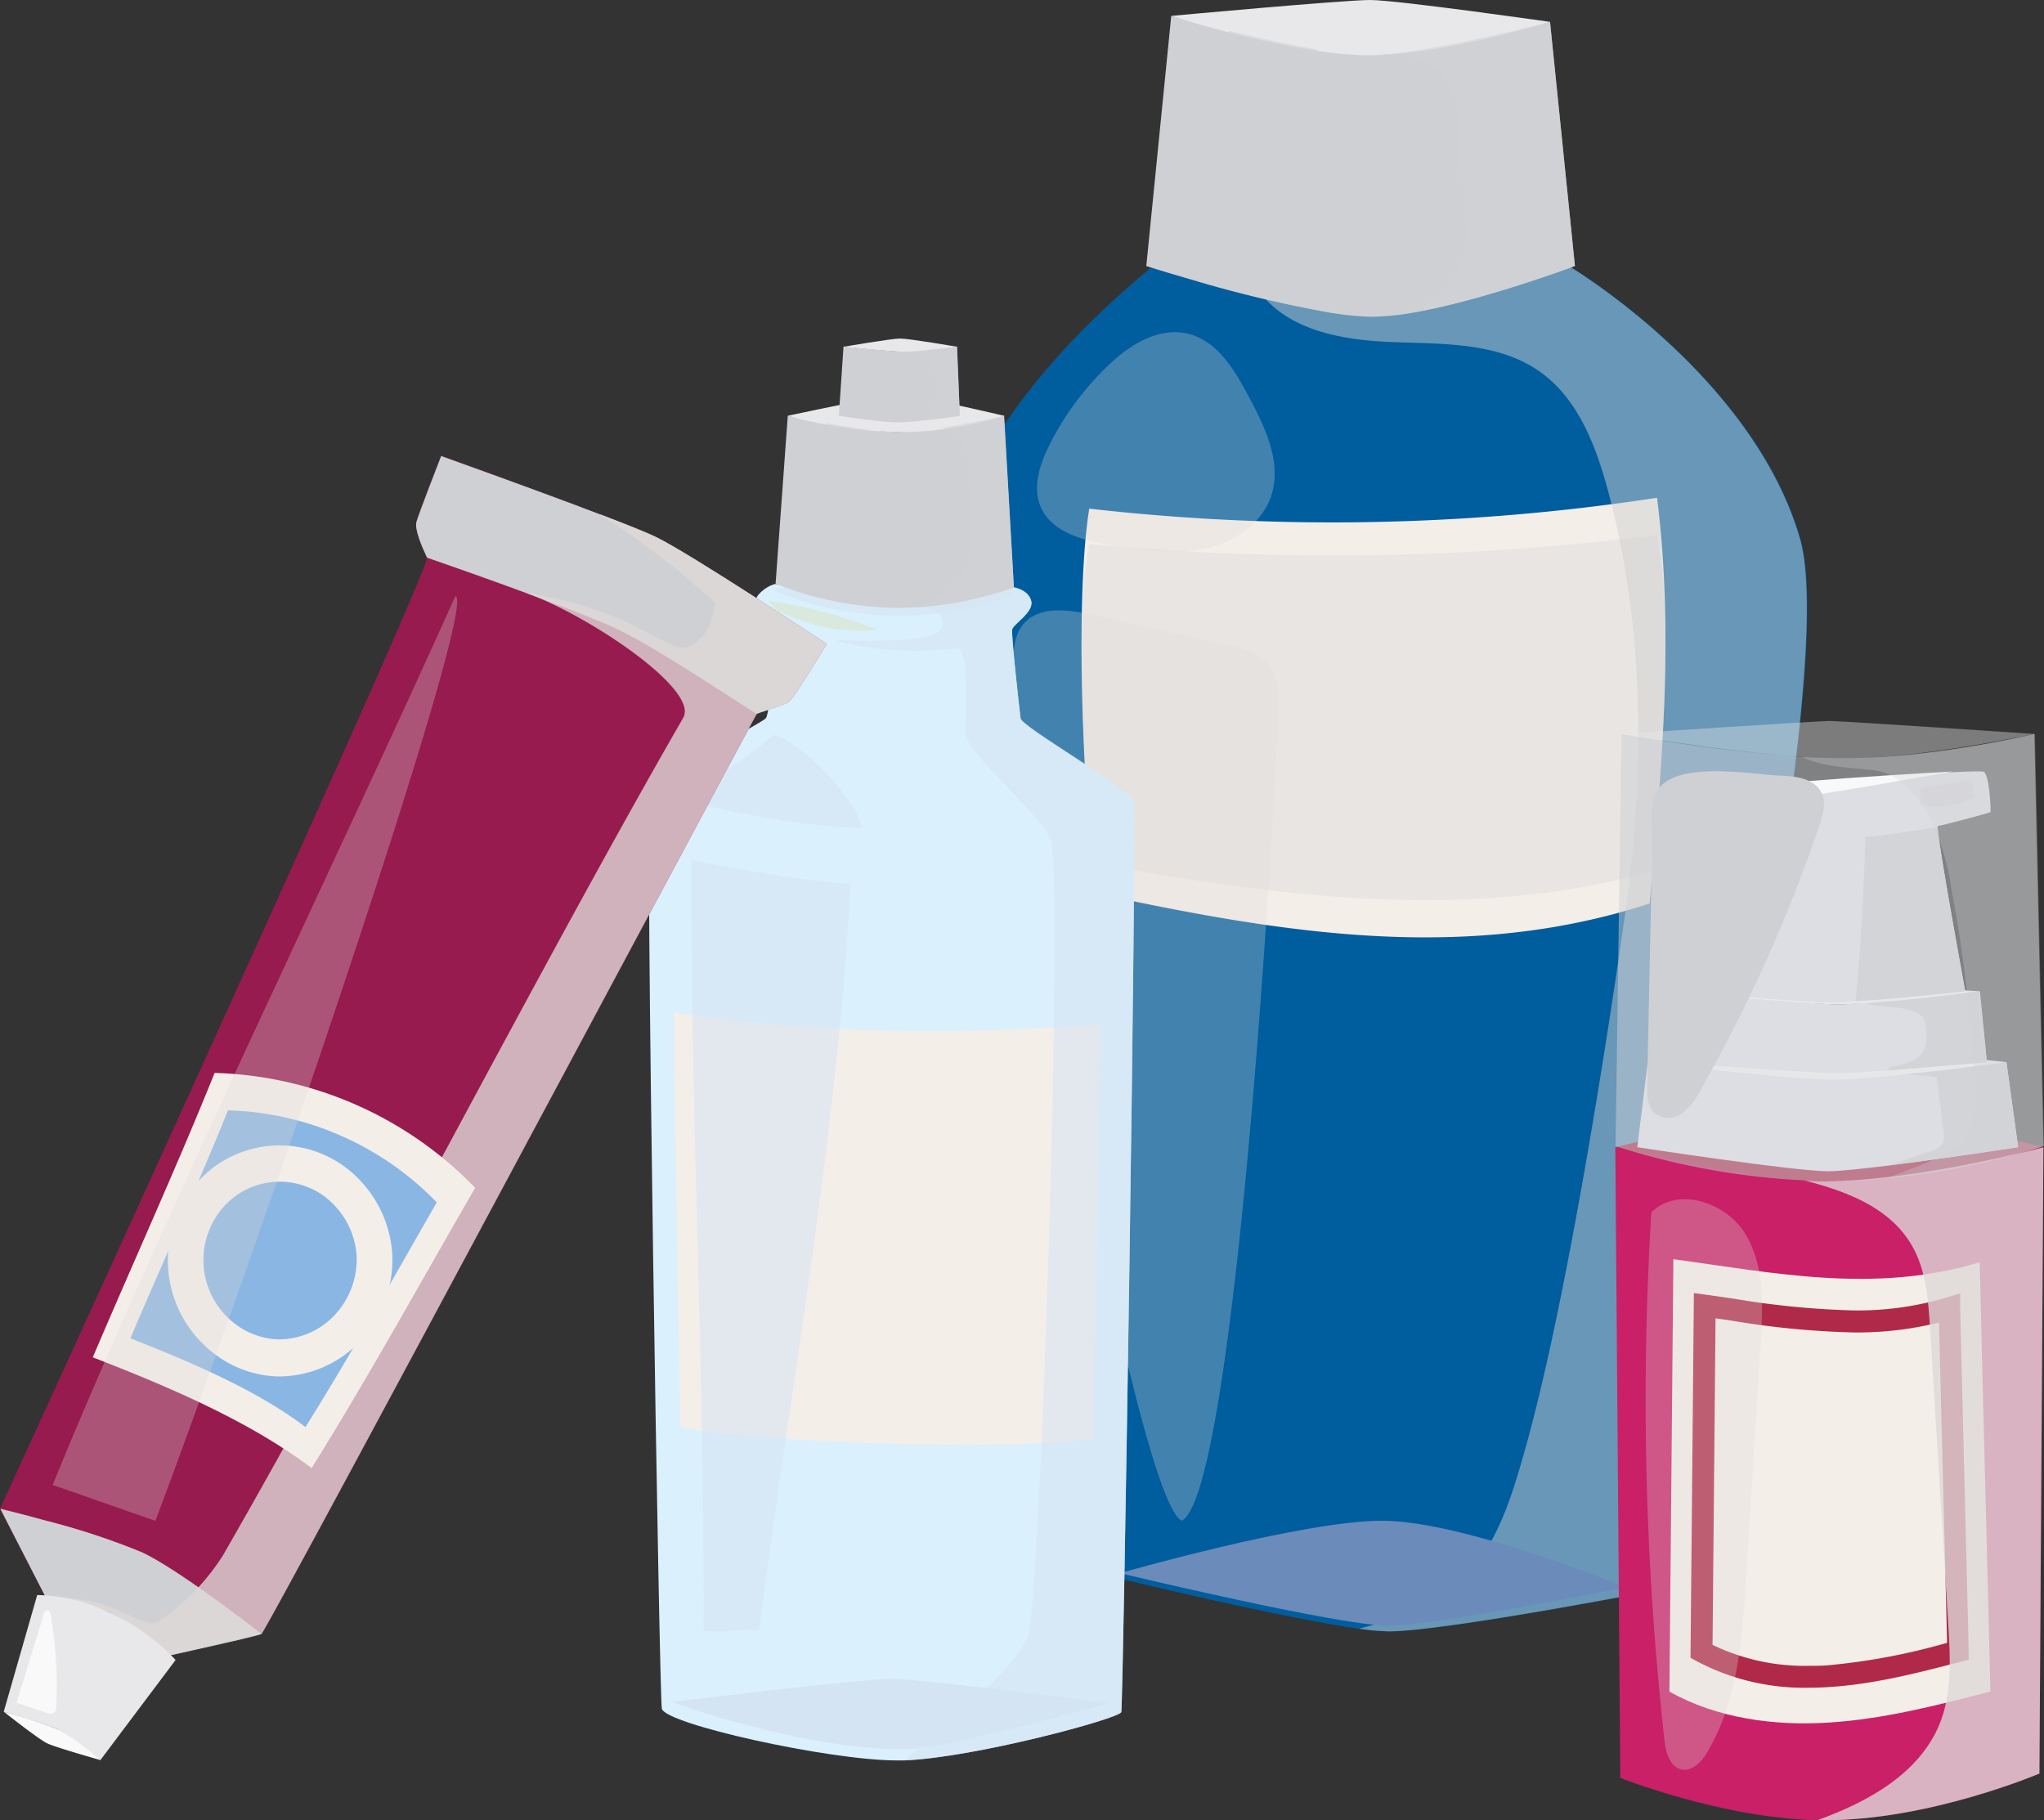 <svg xmlns="http://www.w3.org/2000/svg" viewBox="0 0 280.22 249.54"><rect x="0" y="0" width="280.22" height="249.54" fill="#333333" stroke="none"/><title>Depositphotos_127072694_06</title><g data-name="Layer 2"><g data-name="ëÎÓÈ 1" style="isolation:isolate"><path d="M224.21 218.55s-26.65 5.1-33.83 5.1a32.31 32.31 0 0 1-4.06-.37c-10.85-1.52-33.87-7.12-33.87-7.12S125.5 100.05 129.26 78 155.9 38.51 158 36.47c0 0 7.45 2.3 15.18 4.08 4.88 1.12 9.87 2 13.18 2 8.54 0 28.7-6.12 28.7-6.12s25.28 15 31.76 37.41-22.61 144.71-22.61 144.71z" fill="#005d9e"/><path d="M226.15 123.87c-25.11 8.16-50 4.16-75.82-1.38-.76-.33-3.56-36.56-1-52.76a295.14 295.14 0 0 0 77.84-1.49c2.35 18.44.66 37.13-1.02 55.63z" fill="#f4eee9"/><path d="M226.15 119.56c-25.11 6.78-50 3.45-75.82-1.15-.76-.27-3.56-30.38-1-43.83a354.7 354.7 0 0 0 77.84-1.24c2.35 15.32.66 30.84-1.02 46.22z" style="mix-blend-mode:multiply" fill="#cfd0d4" opacity=".3"/><path d="M224.21 218.55s-26.65 5.1-33.83 5.1a32.31 32.31 0 0 1-4.06-.37c5.1-1.3 10-2.93 13.78-6.4 5-4.55 7.05-11.38 8.89-17.86 5.44-19.08 10.9-53.36 13.7-73s2.89-39.88-2.31-59c-1.67-6.14-4.17-12.54-9.42-16.17-5.61-3.88-13-3.7-19.78-3.94-6.59-.23-13.91-1.38-18.06-6.36 4.88 1.12 9.87 2 13.18 2 8.54 0 28.7-6.12 28.7-6.12s25.28 15 31.76 37.41-22.55 144.71-22.55 144.71z" style="mix-blend-mode:multiply" fill="#d1d2d3" opacity=".5"/><path d="M215.91 36.47s-12.27 4.61-21.8 6.32a34.89 34.89 0 0 1-5.95.64 38.18 38.18 0 0 1-5.58-.53 171.32 171.32 0 0 1-18.38-4.32c-4.14-1.18-7.05-2.11-7.05-2.11l3.42-34.28s3.41.95 7.93 2c3.71.9 8.16 1.9 12.09 2.57a48.46 48.46 0 0 0 6.38.75h2.13C197.18 7 212.5 3 212.5 3z" fill="#cfd0d4"/><path d="M212.5 3s-21-3-24.65-3-27.28 2.18-27.28 2.18 16.62 5.39 27 5.39S212.5 3 212.5 3z" fill="#e8e8ea"/><path d="M153.54 215.67s25-7.19 35.92-7.19c11.28 0 33.31 9.13 33.31 9.13s-25.91 5.25-32.56 5.25-36.67-7.19-36.67-7.19z" fill="#6b8bba"/><path d="M182.58 42.9a171.32 171.32 0 0 1-18.38-4.32q2.15-17.17 4.29-34.35c3.71.9 8.16 1.9 12.09 2.57z" style="mix-blend-mode:screen" fill="#cfd0d4" opacity=".6"/><path d="M200.7 35.25a16.14 16.14 0 0 0 .22-5.25q-.42-6.07-.82-12.14c-.19-2.76-.45-5.73-2.31-7.78-2.1-2.34-5.46-2.69-8.71-2.55C197.18 7 212.5 3 212.5 3l3.42 33.46s-12.27 4.61-21.8 6.32l.66-.43c2.62-1.73 5.12-4.05 5.92-7.1z" style="mix-blend-mode:multiply" fill="#d1d2d3" opacity=".6"/><path d="M143.87 61c-1.34 2.66-2.37 5.83-1.17 8.55 1.57 3.54 6 4.6 9.85 5.21 4.07.65 8.24 1.29 12.29.52s8-3.27 9.38-7.14c1.6-4.55-.71-9.45-3-13.72-1.93-3.67-4.33-7.71-8.37-8.67s-8 1.54-10.94 4.37A39.72 39.72 0 0 0 143.87 61z" style="mix-blend-mode:screen" fill="#ddd8d7" opacity=".3"/><path d="M173.39 90.58a9.6 9.6 0 0 0-4.67-2l-19.15-4.31c-3.18-.72-7.05-1.23-9.2 1.21-1.57 1.78-1.51 4.42-1.34 6.78 2.59 36 17.53 114 23 116.21 6.51-3.53 11.61-76.81 13.19-110.32.12-2.67.11-5.71-1.83-7.57z" style="mix-blend-mode:screen" fill="#ddd8d7" opacity=".3"/><path d="M280.14 157.27l-.55 85.87s-15 6.4-29.4 6.4h-1.06c-13.16-.29-27-5.81-27-5.81l-.68-86.45s13.53 2.5 23.59 3.27c1.84.14 3.56.23 5.07.23 9.79-.01 30.03-3.51 30.03-3.51z" fill="#c92067"/><path d="M272.87 231.89c-.47-20.34-1-38.51-1.46-58.85-14.27 4.35-28.16 1.48-42-.42l-.54 59.29c6.57 3.68 14.36 4.72 21.87 4.24s14.84-2.36 22.13-4.26z" fill="#f4eee9"/><path d="M248.07 231.37a31.44 31.44 0 0 1-15.53-3.67l-.78-.43.46-50 1.69.23 3.91.56a115.09 115.09 0 0 0 16.39 1.59 42.74 42.74 0 0 0 12.63-1.76l1.89-.58v2c.19 8.12.39 15.82.58 23.51s.4 15.39.58 23.52v1.19l-1.15.3c-5.81 1.51-11.81 3.07-18 3.45-.83.06-1.74.09-2.67.09zm-13.29-5.87a29.06 29.06 0 0 0 13.29 2.87c.85 0 1.72 0 2.59-.08a87.79 87.79 0 0 0 16.27-3.07c-.18-7.69-.37-15-.56-22.32-.18-7.08-.36-14.17-.54-21.59a46.89 46.89 0 0 1-11.62 1.36 117.28 117.28 0 0 1-16.82-1.62l-2.2-.32z" fill="#b02949"/><path d="M280.14 157.27l-.55 85.87s-15 6.4-29.4 6.4h-1.06c7-2.52 14-6.4 16.79-13.22 1.71-4.24 1.46-9 1.18-13.55l-2.5-40.64c-.24-3.91-.53-8-2.49-11.38-3.53-6.13-11.23-8.2-18.14-9.71l1.11-.48c1.84.14 3.56.23 5.07.23 9.75-.02 29.99-3.52 29.99-3.52z" style="mix-blend-mode:multiply" fill="#ddd8d7" opacity=".8"/><path d="M280.14 157.28s-20.39-5.36-28.87-5.36c-9.09 0-29.78 5.36-29.78 5.36s17.85 4.65 28.66 4.65c12.62 0 29.99-4.65 29.99-4.65z" fill="#b02949"/><path d="M276.67 157.27s-10.07 1.55-17.89 2.53c-3.58.44-6.69.77-8.16.77-4.68 0-26.16-3.3-26.16-3.3l1.44-11.66s21 1.49 24.94 1.49c1.3 0 4.37-.16 7.92-.38 7.19-.44 16.31-1.11 16.31-1.11z" fill="#ededf2"/><path d="M266.35 156.7a2.57 2.57 0 0 0 .1-1.49l-.93-7.52a36.29 36.29 0 0 0-7.66-.29l.9-.69c7.19-.44 16.31-1.11 16.31-1.11l1.61 11.66s-10.07 1.55-17.89 2.53l5.94-2a2.62 2.62 0 0 0 1.62-1.09z" fill="#d9d9dd"/><path d="M275.07 145.61c-.15 0-20.8-2.19-23.74-2.19s-25.43 2.19-25.43 2.19 19.22 2.4 25.4 2.4 23.77-2.4 23.77-2.4z" fill="#fff"/><path d="M272.4 145.61s-7.66.68-13.75 1.13c-3 .21-5.59.38-6.73.38-3.47 0-23.65-1.5-23.65-1.5l.85-9.72s18.88 1.79 22.88 1.79c.89 0 2.4-.09 4.18-.24 6-.48 15.25-1.55 15.25-1.55z" fill="#ededf2"/><path d="M259.18 146.27c2.74-.66 5.63-.73 4.77-5.93-.37-2.21-3.84-2.15-7.82-2.64v-.25c6-.48 15.25-1.55 15.25-1.55l1 9.72s-7.66.68-13.75 1.13c.21-.16.37-.43.55-.48z" fill="#d9d9dd"/><path d="M271.41 135.89s-18.29-1-20.26-1-22 1-22 1 16.9 1.79 22.85 1.79 19.41-1.79 19.41-1.79z" fill="#fff"/><path d="M265.63 113.45c.08 2.3 3.79 22.44 3.79 22.44s-8.89 1-14.77 1.36c-1.61.11-3 .18-3.9.18-4.27 0-20-1.57-20-1.57s3.73-26.63 4.46-27.28 36-3.26 36.77-2.77 1 5.46.89 5.54-6.77 1.88-7.18 1.88c-.06.01-.06.08-.06.22z" fill="#ededf2"/><path d="M269.42 135.89s-8.89 1-14.77 1.36l-.24-.07q1-11.21 1.32-22.45c3.28-.19 7.58-1.11 9.91-1.29.07 2.31 3.78 22.45 3.78 22.45z" fill="#d9d9dd"/><path d="M280.14 157.13a102.49 102.49 0 0 1-21.53 4.42c-2.51.24-5.13.38-7.8.38a100.89 100.89 0 0 1-29.33-4.8l.82-56.5a242.45 242.45 0 0 0 24.63 3.14c2 .12 3.92.19 5.73.19 12.29 0 26.23-3.34 26.23-3.34z" style="mix-blend-mode:screen" fill="#cfd0d4" opacity=".5"/><path d="M278.9 100.62s-26.34-1.78-28.09-1.78-28.5 1.78-28.5 1.78S242 104 252.67 104s26.23-3.38 26.23-3.38z" style="mix-blend-mode:screen" fill="#e8e8ea" opacity=".4"/><path d="M270.14 107.1a.74.74 0 0 0-.61-.08l-6.27 1v2.38a12.58 12.58 0 0 0 7.41-1l-.3-1.84a.73.73 0 0 0-.23-.46z" fill="#d9d9dd"/><path d="M235.18 108.59s8.49.86 10.14.86 22.43-3.69 22.43-3.69-28.4 1.54-32.57 2.83z" fill="#f9f9f9"/><path d="M270.7 151.69a31.67 31.67 0 0 0 0-3.31 201.25 201.25 0 0 0-3.17-26.5 33.67 33.67 0 0 0-3-9.9c-1.45-2.69-4.17-5.93-7.4-6.35-3.46-.45-6.8-.34-10.11-1.86 2 .12 3.92.19 5.73.19 12.29 0 26.23-3.34 26.23-3.34l1.24 56.5a102.49 102.49 0 0 1-21.53 4.42c3.06-1.26 7-2.53 9.71-4.28 1.66-1.11 2.19-3.36 2.3-5.57z" style="mix-blend-mode:multiply" fill="#cfd0d4" opacity=".3"/><path d="M244.17 106.34c-4.07-.14-15.13-2.32-17.24 2.55-.93 2.16-.38 4.77-.43 7.06l-.68 33c0 1.31 0 2.79 1 3.67a3.15 3.15 0 0 0 3.78 0 9 9 0 0 0 2.52-3.16 209.78 209.78 0 0 0 16.33-36.35c.48-1.43.94-3 .29-4.39-.94-1.96-3.46-2.31-5.57-2.38z" style="mix-blend-mode:screen" fill="#cfd0d4"/><path d="M234.09 240.15c4.17-7.05 4.78-15.57 5.29-23.75l2-32.42c.31-5.07.53-10.49-2.11-14.83s-9.31-6.54-12.88-2.93a422.73 422.73 0 0 0 1.79 72.27c.18 1.69.72 3.78 2.39 4.1 1.5.27 2.75-1.13 3.52-2.44z" style="mix-blend-mode:screen" fill="#ddd8d7" opacity=".3"/><path d="M153.72 234.71c-.22.88-20.08 6.25-29.79 6.63h-1c-9.25 0-31.85-5-32.2-7.11s-2.31-123.11-1.62-125.39 15.22-9.57 15.89-10.39 1.36-12.86 1.36-12.86-3-1.6-2.71-3.42c.13-.82 1.77-2 2.71-2.12 0 0 11.23 2.39 16.33 2.39 1.28 0 3-.12 4.74-.3 5.32-.53 11.63-1.59 11.63-1.59s2 .36 2.33 1.89-2.47 3.13-2.62 3.86 1 11 1.15 12.2 15.05 9.63 15.51 11.47-1.43 123.82-1.71 124.74z" fill="#daf0fc"/><path d="M92.09 233.33s25.91-3.17 30.11-3.17 29.86 3.32 29.86 3.32-22.49 6.34-28.11 6.34c-14.35 0-31.86-6.49-31.86-6.49z" fill="#d5e4f2"/><path d="M93.26 195.45s-.77-42.57-.84-56.63c19.78 3 39 3.08 58.48 1.62-.35 17.93-.69 38.92-1 56.85-16.99 2.02-55.45-.36-56.64-1.84z" fill="#f4eee9"/><path d="M153.72 234.71c-.22.88-20.08 6.25-29.79 6.63 8.41-7 15.45-13.07 17-17 1.74-4.53 4.89-105 3.14-109.17s-11.69-11.71-11.68-14.74.51-11.76-1.21-11.57c-10.31 1.15-16.56-1.07-16.56-1.07 13 .29 14.63-.63 14.63-2.51S125.67 83 125.67 83l1.74-.92c5.32-.53 11.63-1.59 11.63-1.59s2 .36 2.33 1.89-2.47 3.13-2.62 3.86 1 11 1.15 12.2 15.05 9.63 15.51 11.47-1.41 123.88-1.69 124.8z" style="mix-blend-mode:multiply" fill="#d5e4f2" opacity=".6"/><path d="M109.46 80l-3.41.87c-.13 0 6.45 3.5 17 3.5s16-3.09 16-3.09l-1.3-.28z" style="mix-blend-mode:multiply" fill="#d5e4f2" opacity=".6"/><path d="M139 80.54a50.8 50.8 0 0 1-13.36 2.73c-.74 0-1.5.07-2.26.07a43.25 43.25 0 0 1-5-.29 48.75 48.75 0 0 1-8.2-1.66 35.69 35.69 0 0 1-3.85-1.39L108 57s2.35.51 5.32 1c1.77.32 3.74.65 5.57.88a34.9 34.9 0 0 0 4.1.33 25.55 25.55 0 0 0 2.59-.16l.72-.08c.72-.08 1.47-.18 2.23-.29 4.44-.67 9.13-1.72 9.13-1.72z" fill="#cfd0d4"/><path d="M137.65 57s-12.49-2.93-14.24-2.93S108 57 108 57a61 61 0 0 0 15.4 2.24A47.3 47.3 0 0 0 137.65 57z" fill="#e8e8ea"/><path d="M131.59 57s-2.31.33-4.61.6c-1.43.16-2.85.29-3.68.29h-.81c-1.41-.08-3.52-.33-5.14-.54L115 57l.64-9.5 3.08.31c1.21.12 2.55.24 3.59.32.61 0 1.11.07 1.41.07.45 0 1.3-.06 2.27-.15 2.28-.21 5.21-.55 5.21-.55z" fill="#cfd0d4"/><path d="M115.66 47.54s6.52-1.13 7.75-1.13 7.8 1.13 7.8 1.13-5.06.69-7.11.69-8.44-.69-8.44-.69z" fill="#e8e8ea"/><path d="M118.4 83a48.75 48.75 0 0 1-8.2-1.66l3.14-23.32c1.77.32 3.74.65 5.57.88.33 8.17-.72 16.1-.51 24.1z" style="mix-blend-mode:screen" fill="#cfd0d4" opacity=".6"/><path d="M122.5 57.72v.17c-1.41-.08-3.52-.33-5.14-.54l1.38-9.5c1.21.12 2.55.24 3.59.32q.08 4.77.17 9.55z" style="mix-blend-mode:screen" fill="#cfd0d4" opacity=".6"/><path d="M139 80.54a50.8 50.8 0 0 1-13.36 2.73c.65-.27 1.29-.55 1.93-.87 2.15-1 4.26-2.54 5.12-4.76a11.92 11.92 0 0 0 .47-4.83l-.36-8.84c-.06-1.47-.17-3.07-1.19-4.13a4 4 0 0 0-3.11-1.09c4.44-.67 9.13-1.72 9.13-1.72z" style="mix-blend-mode:multiply" fill="#d1d2d3" opacity=".6"/><path d="M127.94 56.33a7.82 7.82 0 0 0 .47-3.54 7.52 7.52 0 0 0-.53-3.16 2.83 2.83 0 0 0-1.88-1.54c2.28-.21 5.21-.55 5.21-.55l.38 9.5s-2.31.33-4.61.6a4.42 4.42 0 0 0 .96-1.31z" style="mix-blend-mode:multiply" fill="#d1d2d3" opacity=".6"/><path d="M94.8 117.92c-.16 35.09 1.84 71.22 1.67 105.62 3.14.45 4.45-.45 7.58 0 4.5-34.89 10.71-67.26 12.55-102.4-6.25-.14-21.8-3.22-21.8-3.22z" style="mix-blend-mode:screen" fill="#d5e4f2" opacity=".6"/><path d="M93.47 109.55s9.36-5.74 12.59-8.83c3.51.82 11.59 8.9 12 12.76-6.93-.07-17.42-1.92-24.59-3.93z" style="mix-blend-mode:screen" fill="#d5e4f2" opacity=".6"/><path d="M107.14 83.91a24.4 24.4 0 0 0 13.19 2.45 66.06 66.06 0 0 0-15-4 3.38 3.38 0 0 0 1.81 1.55z" style="mix-blend-mode:screen" fill="#d7deaf" opacity=".4"/><path d="M113.33 88.28S94.6 75.86 89.87 73.59c-1.33-.64-4.22-1.79-7.69-3.11-8.93-3.4-21.7-8-21.7-8s-3.07 7.89-3.38 9 .81 3.56 1.44 4.93S0 206.84 0 206.84l6.13 11.94a32.67 32.67 0 0 1 3.59.55 27 27 0 0 1 2.84.75 17.3 17.3 0 0 1 1.94.74l.29.13c3.66 1.76 8.39 6 8.39 6L35.85 224c.93-.84 67.73-126 67.92-126.16s3.58-1.12 4.36-1.63c.62-.35 5.2-7.93 5.2-7.93z" fill="#971b4e"/><path d="M113.33 88.28S94.6 75.86 89.87 73.59 60.48 62.52 60.48 62.52s-3.07 7.89-3.38 9 .81 3.56 1.44 4.93c0 0 20.11 6.93 26.21 9.86 5.9 2.83 18.92 11.66 19 11.56s3.58-1.12 4.36-1.63c.64-.38 5.22-7.96 5.22-7.96z" fill="#cfd0d4"/><path d="M35.85 224s-10.93-8.58-16.29-11.15a98 98 0 0 0-13.15-4.35c-3.57-1-6.37-1.66-6.37-1.66l6.13 11.94s1.21.1 2.88.41a24.73 24.73 0 0 1 5.53 1.64l.26.12c3.66 1.76 8.39 6 8.39 6s11.92-2.58 12.62-2.95z" fill="#cfd0d4"/><path d="M19.52 212.86a98 98 0 0 0-13.15-4.35c.56 2.68 2.64 9.59 2.74 9.72a24.73 24.73 0 0 1 5.53 1.64 73.56 73.56 0 0 0 4.88-7.01z" style="mix-blend-mode:screen" fill="#cfd0d4" opacity=".6"/><path d="M113.33 88.28S94.6 75.86 89.87 73.59c-1.33-.64-4.22-1.79-7.69-3.11a111.24 111.24 0 0 1 15.76 12.08c.09 2.65-2 6.51-4.68 6.2s-7.47-5.34-21.19-7.48C80 84 96 94.44 93.65 98.43c-19.4 33.68-43.72 81.17-63.12 114.86a30.75 30.75 0 0 1-8.81 9c-2 1.24-5.15-2.91-13.47-3.32.1 0 6.46 2 6.56 2 3.66 1.76 8.39 6 8.39 6L35.85 224c.93-.84 67.73-126 67.92-126.16s3.58-1.12 4.36-1.63c.62-.35 5.2-7.93 5.2-7.93z" style="mix-blend-mode:multiply" fill="#ddd8d7" opacity=".8"/><path d="M29.42 147.09a51.67 51.67 0 0 1 35.72 15.75c-7.52 13-14.28 25.35-22.42 38.43-8.6-6.52-19.94-11.29-30-15.19 5.44-12.79 11.75-26.65 16.7-38.99z" fill="#f4eee9"/><path d="M31.25 152.22a41.42 41.42 0 0 1 28.63 12.62c-6 10.41-11.45 20.32-18 30.8-6.89-5.22-16-9-24-12.17 4.35-10.25 9.41-21.36 13.37-31.25z" fill="#8ab6e3"/><path d="M53.79 172.16a16.1 16.1 0 0 0-4.12-10 15.09 15.09 0 0 0-23 .38 16.11 16.11 0 0 0 2.54 22.92 15.12 15.12 0 0 0 8.85 3.24 15.37 15.37 0 0 0 11.27-4.78 16.38 16.38 0 0 0 4.46-11.76z" fill="#f4eee9"/><path d="M48.9 172.36a11 11 0 0 0-2.81-6.86 10.31 10.31 0 0 0-15.7.26 11 11 0 0 0 1.73 15.65 10.33 10.33 0 0 0 6 2.21 10.5 10.5 0 0 0 7.7-3.27 11.19 11.19 0 0 0 3.08-7.99z" fill="#8ab6e3"/><path d="M24.06 227.57a29.43 29.43 0 0 0-8.56-6.27l-.4-.2a23.8 23.8 0 0 0-10-2.43l-4.59 16s3.62 1 6 1.87a16.81 16.81 0 0 1 1.77.69 55 55 0 0 1 5.46 4.06z" fill="#e8e8ea"/><path d="M13.79 241.3s-6.13-1.73-7.32-2.3-5.93-4.32-5.93-4.32a59.81 59.81 0 0 1 7.79 2.56 33.44 33.44 0 0 1 5.46 4.06z" fill="#f9f9f9"/><path d="M62.41 81.75c3.52 0-28.37 93.07-41.1 126.74-5.23-1.78-8.86-3.13-14.09-4.91 13.86-34.16 40.14-88.17 55.19-121.83z" style="mix-blend-mode:screen" fill="#ddd8d7" opacity=".3"/><path d="M59.4 72a4 4 0 0 0 2.37 1.52l21.43 7.35c-2.86-4.72-7.78-7.72-12.52-10.53l-6.63-3.94a3.51 3.51 0 0 0-1.68-.64c-1.43 0-2.27 1.57-2.76 2.91-.39 1.08-.78 2.33-.21 3.33z" style="mix-blend-mode:screen" fill="#cfd0d4" opacity=".6"/><path d="M24.06 227.57a29.43 29.43 0 0 0-8.56-6.27l-.4-.2c.56 1.29 2.09 2.29 2.08 3.74a3.9 3.9 0 0 1-.73 1.92l-5.38 8.92a2.57 2.57 0 0 1-1.07 1.14c-1.09.47-2.32-.68-3.47-.37v.11a16.81 16.81 0 0 1 1.77.69 55 55 0 0 1 5.46 4.06z" style="mix-blend-mode:multiply" fill="#e8e8ea" opacity=".6"/><path d="M6.45 220.76c.32 0 .46.38.52.69a57.13 57.13 0 0 1 .73 12.49 1.06 1.06 0 0 1-.34.89 1.07 1.07 0 0 1-.9 0l-4.2-1.41L6 221.34c0-.26.18-.58.45-.58z" fill="#f9f9f9"/></g></g></svg>